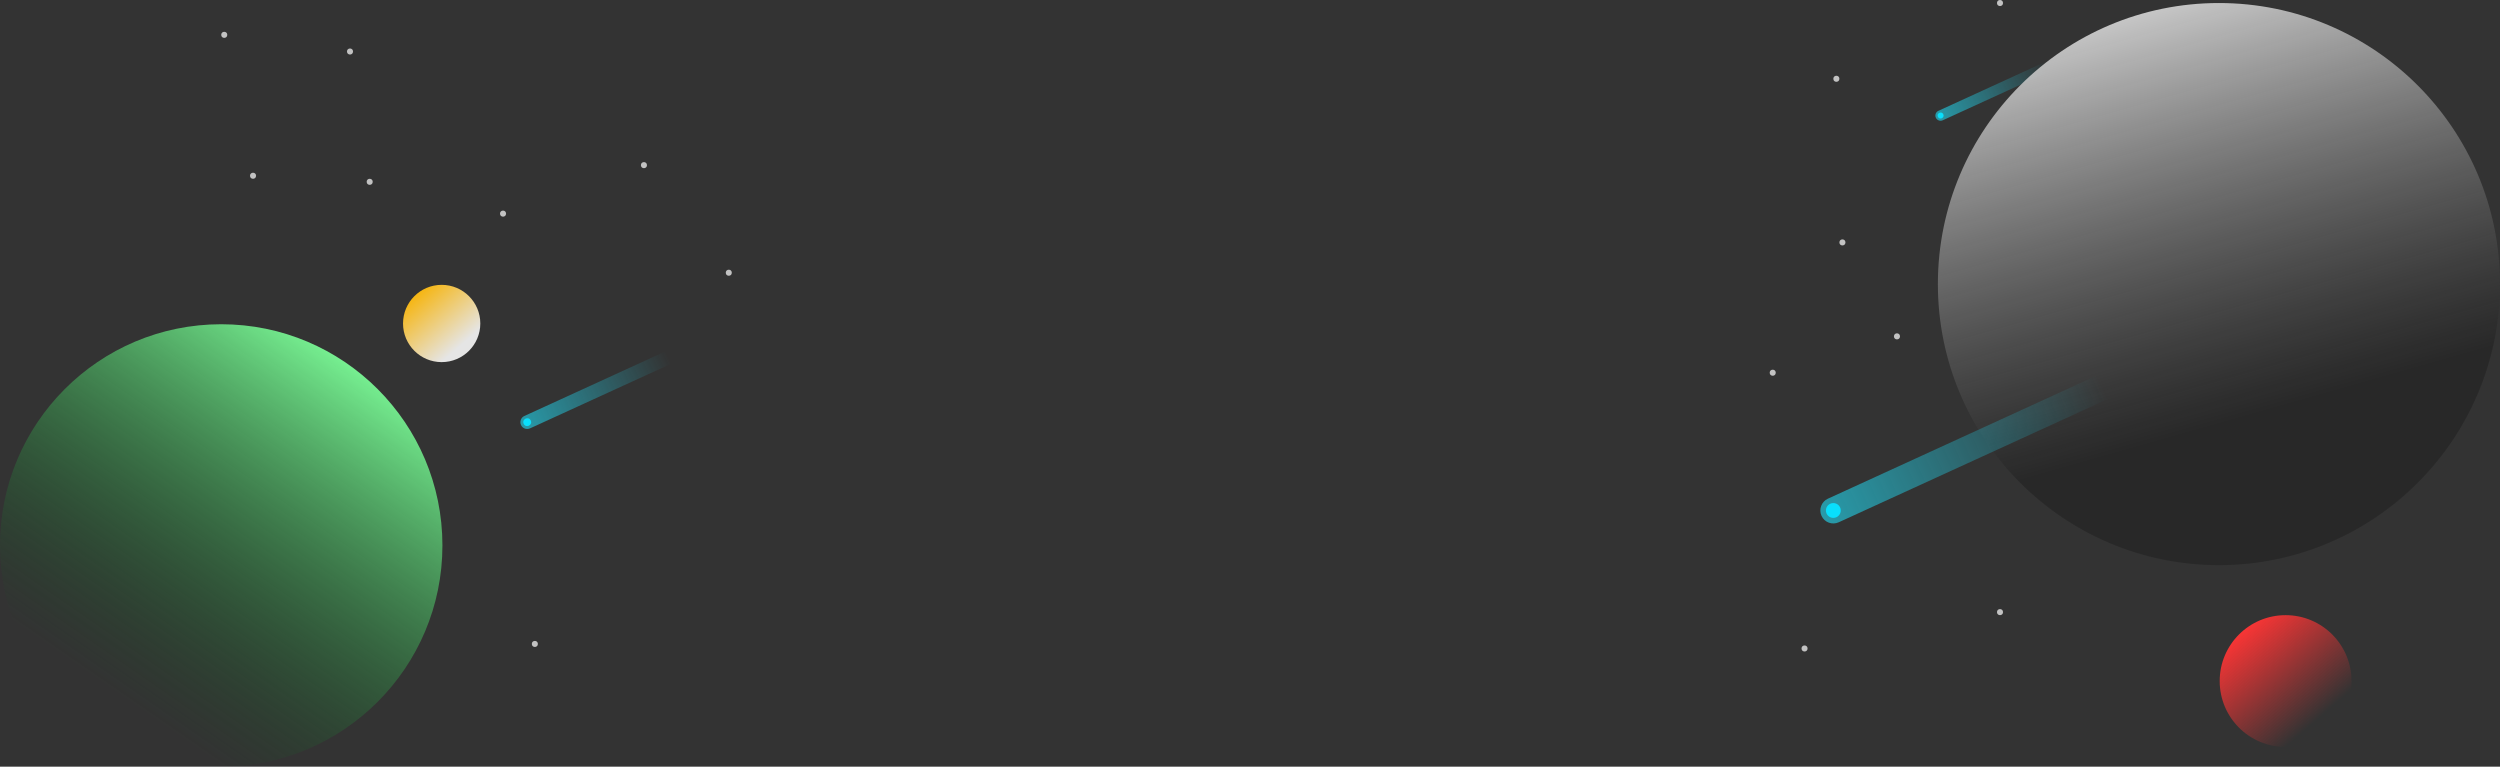 <svg width="1650" height="506" viewBox="0 0 1650 506" fill="none" xmlns="http://www.w3.org/2000/svg">
<rect x="0" y="0" width="1650" height="506" fill="#333333" stroke="none"/>
<circle cx="146" cy="360" r="146" fill="url(#paint0_linear)"/>
<circle cx="291.5" cy="213.5" r="25.5" fill="url(#paint1_linear)"/>
<path opacity="0.7" d="M343.872 280.502C342.838 278.245 343.83 275.576 346.088 274.542L447.694 228L451.438 236.175L349.832 282.717C347.575 283.751 344.906 282.76 343.872 280.502V280.502Z" fill="url(#paint2_linear)"/>
<circle cx="347.96" cy="278.63" r="2.569" transform="rotate(-24.611 347.96 278.63)" fill="#09DFFC"/>
<circle opacity="0.7" cx="167" cy="116" r="2" fill="white"/>
<circle opacity="0.7" cx="231" cy="34" r="2" fill="white"/>
<circle opacity="0.7" cx="244" cy="120" r="2" fill="white"/>
<circle opacity="0.7" cx="481" cy="180" r="2" fill="white"/>
<circle opacity="0.7" cx="425" cy="109" r="2" fill="white"/>
<circle opacity="0.7" cx="332" cy="141" r="2" fill="white"/>
<circle opacity="0.7" cx="353" cy="425" r="2" fill="white"/>
<circle opacity="0.7" cx="148" cy="23" r="2" fill="white"/>
<path opacity="0.7" d="M1277.66 77.691C1276.87 75.963 1277.63 73.921 1279.36 73.13L1357.1 37.517L1359.97 43.773L1282.22 79.386C1280.49 80.177 1278.45 79.418 1277.66 77.691V77.691Z" fill="url(#paint3_linear)"/>
<circle cx="1280.79" cy="76.258" r="1.966" transform="rotate(-24.611 1280.79 76.258)" fill="#09DFFC"/>
<circle cx="1508.5" cy="449.5" r="43.5" fill="url(#paint4_linear)"/>
<circle cx="1464.5" cy="187.5" r="185.5" fill="url(#paint5_linear)"/>
<path opacity="0.7" d="M1202.21 340.483C1200.24 336.182 1202.13 331.098 1206.43 329.127L1400.03 240.446L1407.16 256.023L1213.56 344.704C1209.26 346.675 1204.18 344.785 1202.21 340.483V340.483Z" fill="url(#paint6_linear)"/>
<circle cx="1210" cy="336.916" r="4.895" transform="rotate(-24.611 1210 336.916)" fill="#09DFFC"/>
<circle opacity="0.7" cx="1320" cy="2" r="2" fill="white"/>
<circle opacity="0.7" cx="1320" cy="404" r="2" fill="white"/>
<circle opacity="0.7" cx="1191" cy="428" r="2" fill="white"/>
<circle opacity="0.7" cx="1212" cy="52" r="2" fill="white"/>
<circle opacity="0.7" cx="1252" cy="222" r="2" fill="white"/>
<circle opacity="0.7" cx="1216" cy="160" r="2" fill="white"/>
<circle opacity="0.7" cx="1170" cy="246" r="2" fill="white"/>
<defs>
<linearGradient id="paint0_linear" x1="305" y1="276.5" x2="146" y2="506" gradientUnits="userSpaceOnUse">
<stop stop-color="#7FFF9B"/>
<stop offset="1" stop-color="#035E17" stop-opacity="0"/>
</linearGradient>
<linearGradient id="paint1_linear" x1="261.168" y1="203.971" x2="291.5" y2="239" gradientUnits="userSpaceOnUse">
<stop stop-color="#F6B40B"/>
<stop offset="1" stop-color="#E5E5E5"/>
</linearGradient>
<linearGradient id="paint2_linear" x1="323.898" y1="284.706" x2="439.226" y2="231.879" gradientUnits="userSpaceOnUse">
<stop stop-color="#20E3FD"/>
<stop offset="1" stop-color="#20E3FD" stop-opacity="0"/>
</linearGradient>
<linearGradient id="paint3_linear" x1="1262.38" y1="80.908" x2="1350.62" y2="40.485" gradientUnits="userSpaceOnUse">
<stop stop-color="#20E3FD"/>
<stop offset="1" stop-color="#20E3FD" stop-opacity="0"/>
</linearGradient>
<linearGradient id="paint4_linear" x1="1456.76" y1="433.245" x2="1508.5" y2="493" gradientUnits="userSpaceOnUse">
<stop stop-color="#FF3535"/>
<stop offset="1" stop-color="#FF3535" stop-opacity="0"/>
</linearGradient>
<linearGradient id="paint5_linear" x1="1371.5" y1="-48" x2="1465" y2="281" gradientUnits="userSpaceOnUse">
<stop stop-color="white"/>
<stop offset="1" stop-color="#1F1F1F" stop-opacity="0.54"/>
</linearGradient>
<linearGradient id="paint6_linear" x1="1164.15" y1="348.494" x2="1383.9" y2="247.836" gradientUnits="userSpaceOnUse">
<stop stop-color="#20E3FD"/>
<stop offset="1" stop-color="#20E3FD" stop-opacity="0"/>
</linearGradient>
</defs>
</svg>
